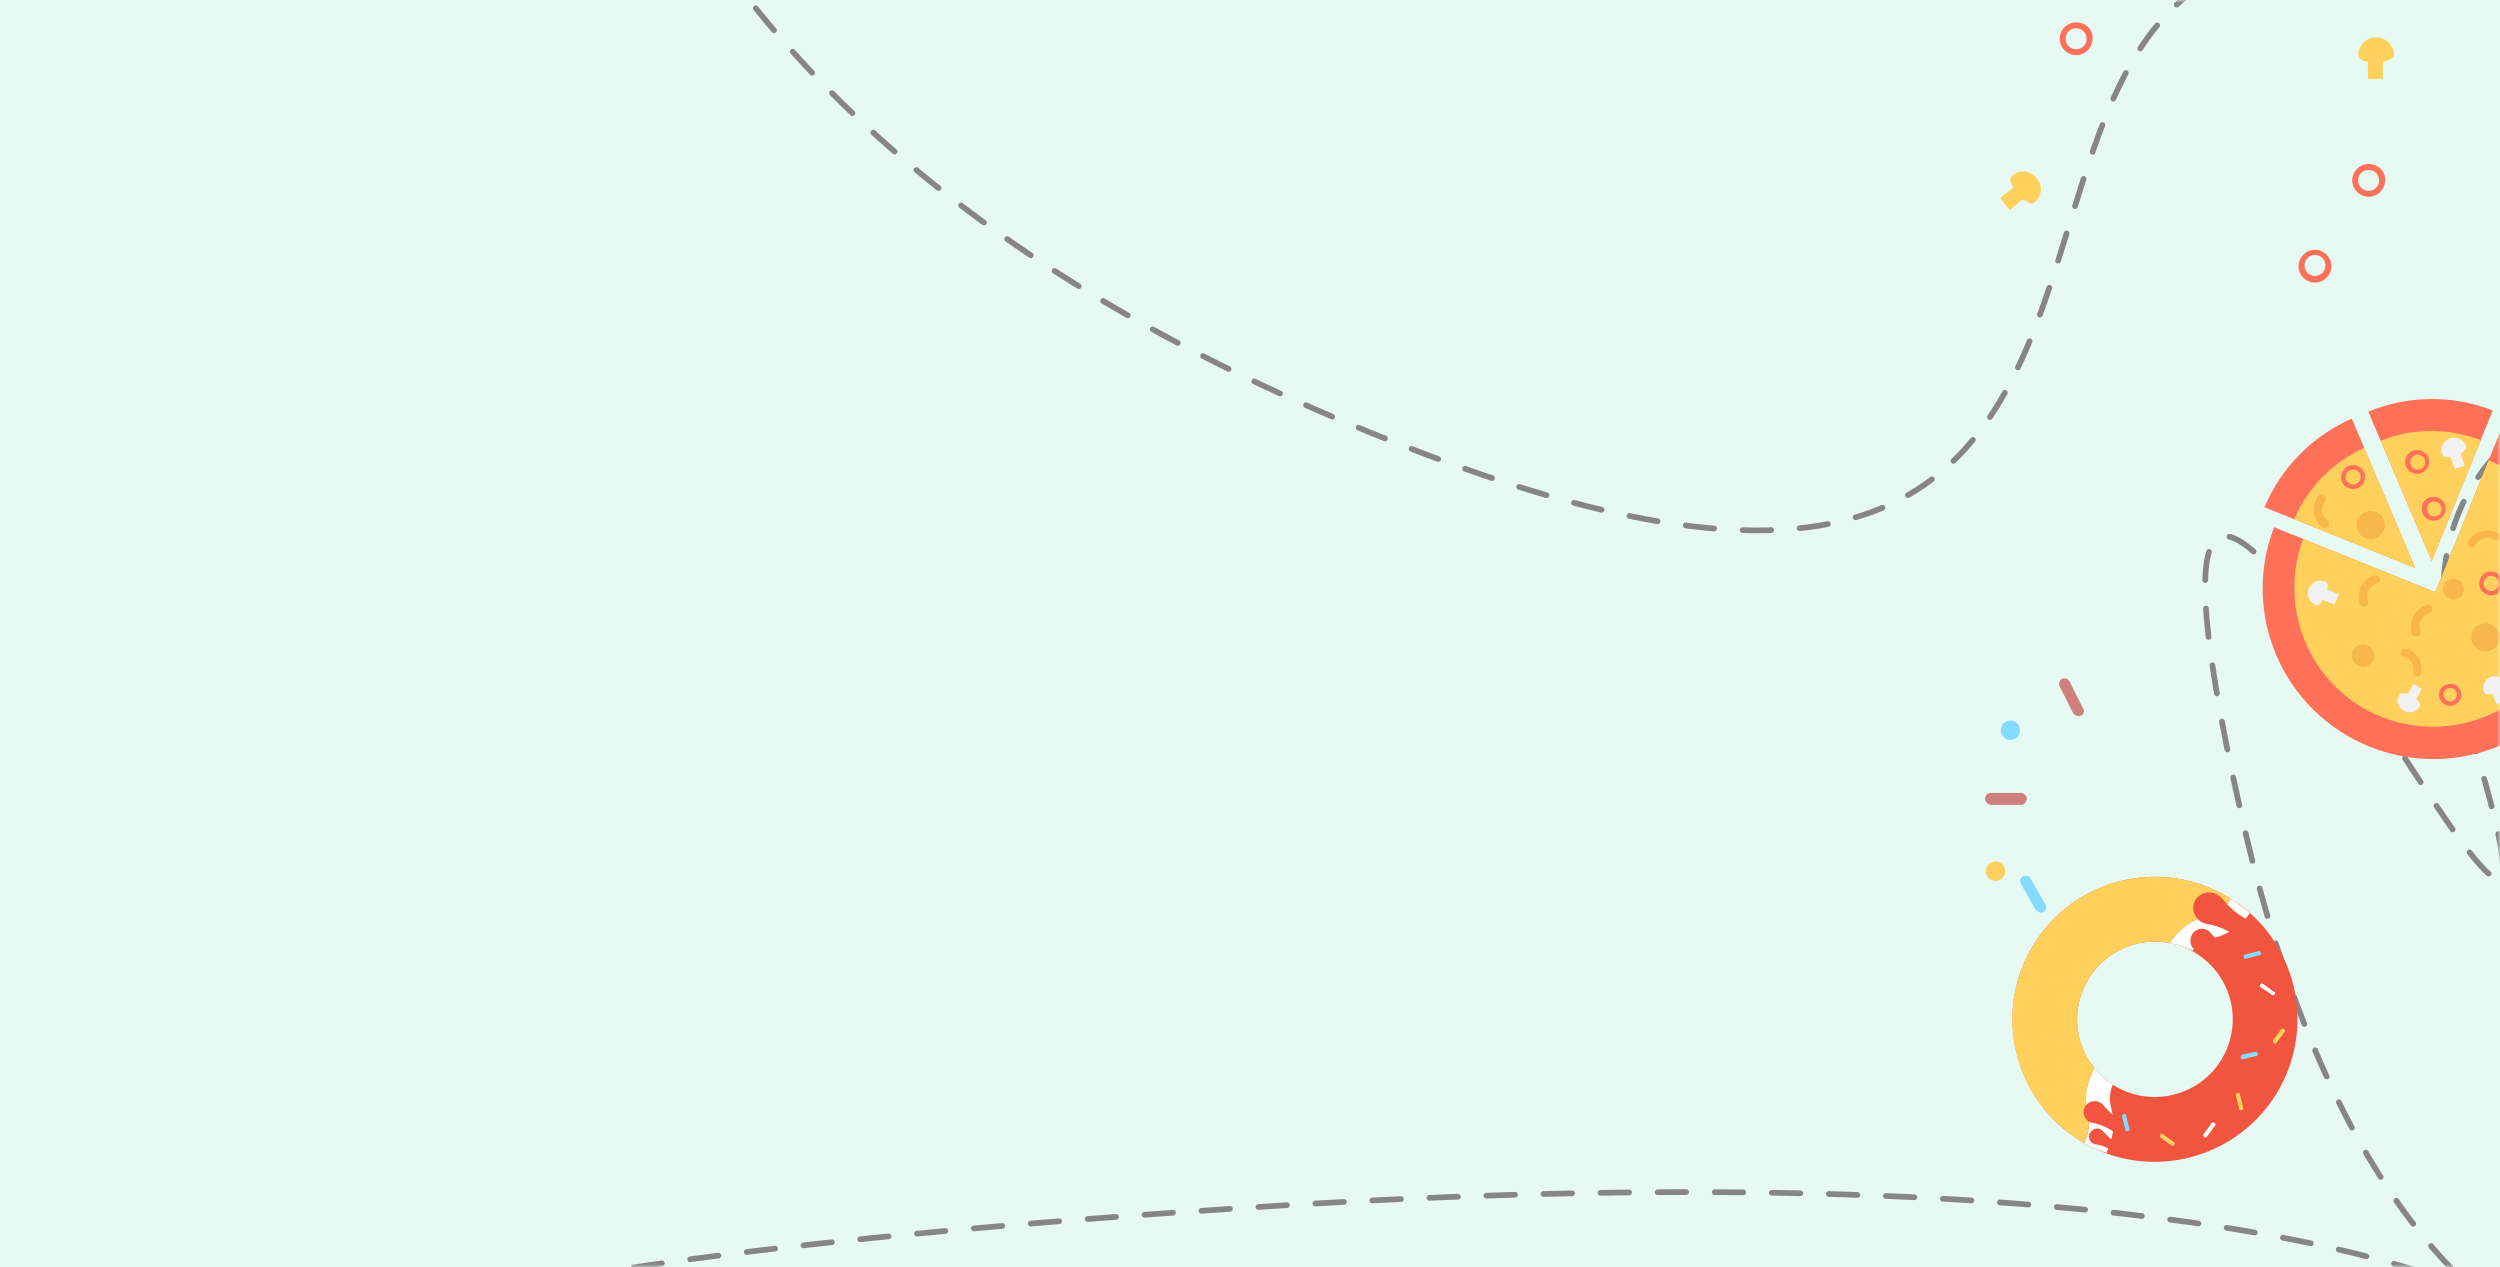 <svg width="438" height="222" viewBox="0 0 438 222" fill="none" xmlns="http://www.w3.org/2000/svg">
<rect width="438" height="222" fill="#E6F9F2"/>
<mask id="mask0_2427_10228" style="mask-type:alpha" maskUnits="userSpaceOnUse" x="0" y="0" width="438" height="222">
<rect width="438" height="222" fill="white"/>
</mask>
<g mask="url(#mask0_2427_10228)">
<path d="M419.434 9.663C419.434 7.966 417.996 6.529 416.296 6.529C414.596 6.529 413.158 7.966 413.158 9.663C413.158 10.316 413.943 10.708 414.858 10.839V13.842H417.473V10.839C418.65 10.578 419.434 10.186 419.434 9.663Z" fill="#FFD15C"/>
<path d="M356.414 35.487C357.722 34.442 357.983 32.483 356.807 31.177C355.761 29.872 353.799 29.61 352.492 30.786C351.969 31.177 352.23 31.961 352.753 32.875L350.4 34.703L352.1 36.793L354.453 34.834C355.107 35.487 355.891 35.879 356.414 35.487Z" fill="#FFD15C"/>
<path fill-rule="evenodd" clip-rule="evenodd" d="M412.105 31.602C412.105 30.035 413.412 28.73 414.981 28.73C416.681 28.73 417.989 30.035 417.858 31.602C417.858 33.169 416.55 34.475 414.981 34.475C413.412 34.475 412.105 33.169 412.105 31.602ZM413.151 31.602C413.151 32.647 413.935 33.431 414.981 33.431C416.027 33.431 416.812 32.647 416.812 31.602C416.812 30.558 416.027 29.774 414.981 29.774C413.935 29.774 413.151 30.558 413.151 31.602Z" fill="#FF7058"/>
<path fill-rule="evenodd" clip-rule="evenodd" d="M360.86 6.79C360.86 5.223 362.167 3.917 363.736 3.917C365.436 3.917 366.743 5.223 366.613 6.79C366.613 8.357 365.305 9.663 363.736 9.663C362.167 9.663 360.86 8.357 360.86 6.79ZM361.906 6.79C361.906 7.835 362.69 8.619 363.736 8.619C364.782 8.619 365.567 7.835 365.567 6.79C365.567 5.746 364.782 4.962 363.736 4.962C362.69 4.962 361.906 5.746 361.906 6.79Z" fill="#FF7058"/>
<path fill-rule="evenodd" clip-rule="evenodd" d="M402.698 46.638C402.698 45.071 404.006 43.765 405.575 43.765C407.144 43.765 408.451 45.071 408.451 46.638C408.451 48.205 407.144 49.511 405.575 49.511C404.006 49.511 402.698 48.205 402.698 46.638ZM403.744 46.507C403.744 47.552 404.529 48.335 405.575 48.335C406.621 48.335 407.405 47.552 407.405 46.507C407.405 45.462 406.621 44.679 405.575 44.679C404.529 44.679 403.744 45.462 403.744 46.507Z" fill="#FF7058"/>
<path d="M140.552 266.4C140.552 266.4 -81.716 231.141 219 211.553C519.716 191.965 426.233 290.559 392.892 143.647C359.552 -3.265 466.11 233.1 431.463 124.059C396.815 15.018 641.964 92.718 470.033 10.447C298.101 -71.824 428.194 146.259 251.687 80.312C75.179 14.365 99.367 -104.471 99.367 -104.471" stroke="#868686" stroke-linecap="round" stroke-dasharray="5"/>
<path d="M438.082 75.537C453.012 81.842 460.254 99.133 454.128 114.271C447.904 129.652 430.421 136.97 415.151 130.81C400.001 124.699 392.54 107.601 398.424 92.365L426.663 103.756L438.082 75.537Z" fill="#FF7058"/>
<path d="M426.663 103.756L436.023 80.624C448.166 85.804 453.915 99.816 448.965 112.048C443.917 124.522 429.62 130.589 417.137 125.553C404.896 120.616 398.928 106.797 403.514 94.418L426.663 103.756Z" fill="#FFD15C"/>
<path d="M415.817 115.576C416.223 114.572 415.738 113.431 414.734 113.026C413.73 112.621 412.587 113.106 412.181 114.109C411.775 115.112 412.26 116.254 413.264 116.659C414.268 117.064 415.411 116.579 415.817 115.576Z" fill="#F8B64C"/>
<path d="M407.392 101.894C406.18 101.405 404.94 102.032 404.499 103.122C404.009 104.333 404.635 105.572 405.726 106.012C406.09 106.158 406.528 105.772 406.943 105.094L409.004 105.925L409.739 104.108L407.678 103.277C407.923 102.672 407.877 102.09 407.392 101.894Z" fill="#F2F2F2"/>
<path d="M438.966 119.705C438.533 118.685 437.321 118.196 436.299 118.63C435.278 119.063 434.788 120.274 435.221 121.294C435.366 121.634 435.899 121.709 436.652 121.59L437.446 123.46L439.027 122.689L438.233 120.819C438.793 120.481 439.11 120.045 438.966 119.705Z" fill="#F2F2F2"/>
<path fill-rule="evenodd" clip-rule="evenodd" d="M435.668 104.151C434.578 103.711 434.073 102.521 434.514 101.431C434.955 100.341 436.146 99.835 437.237 100.275C438.328 100.715 438.833 101.905 438.392 102.995C437.951 104.086 436.759 104.591 435.668 104.151ZM435.963 103.425C436.69 103.718 437.37 103.429 437.665 102.702C437.91 102.097 437.67 101.295 436.943 101.002C436.216 100.709 435.535 100.998 435.241 101.725C434.947 102.451 435.235 103.131 435.963 103.425Z" fill="#FF7058"/>
<path fill-rule="evenodd" clip-rule="evenodd" d="M428.536 123.526C427.566 123.135 427.061 121.945 427.453 120.976C427.846 120.007 428.988 119.623 430.007 119.893C430.976 120.284 431.481 121.474 431.089 122.443C430.697 123.412 429.505 123.917 428.536 123.526ZM428.83 122.799C429.436 123.044 430.117 122.755 430.362 122.149C430.607 121.544 430.318 120.864 429.712 120.619C429.106 120.375 428.426 120.664 428.181 121.269C427.935 121.875 428.224 122.555 428.83 122.799Z" fill="#FF7058"/>
<path d="M417.095 77.219L414.93 72.12C421.689 69.352 429.409 69.084 436.729 71.895L426.043 98.297L417.095 77.219Z" fill="#FF7058"/>
<path d="M426.044 98.297L417.096 77.219C422.493 75.029 428.756 74.878 434.622 77.103L426.044 98.297Z" fill="#FFD15C"/>
<path d="M432.069 78.19C431.685 77.049 430.401 76.39 429.258 76.775C428.116 77.159 427.456 78.443 427.84 79.584C427.935 80.045 428.59 80.168 429.343 80.049L430.039 82.162L431.813 81.609L431.117 79.497C431.726 79.038 432.213 78.53 432.069 78.19Z" fill="#F2F2F2"/>
<path fill-rule="evenodd" clip-rule="evenodd" d="M425.589 91.07C424.499 90.63 423.994 89.44 424.435 88.35C424.876 87.26 426.067 86.754 427.158 87.194C428.249 87.634 428.754 88.824 428.313 89.914C427.871 91.004 426.68 91.51 425.589 91.07ZM426.005 90.392C426.732 90.686 427.413 90.397 427.707 89.67C427.952 89.064 427.591 88.214 426.985 87.97C426.379 87.725 425.577 87.966 425.283 88.692C425.038 89.298 425.278 90.099 426.005 90.392Z" fill="#FF7058"/>
<path fill-rule="evenodd" clip-rule="evenodd" d="M422.704 82.864C421.614 82.424 421.109 81.234 421.55 80.144C421.991 79.053 423.182 78.548 424.273 78.988C425.364 79.428 425.869 80.618 425.428 81.708C424.986 82.798 423.795 83.303 422.704 82.864ZM423.12 82.186C423.726 82.43 424.528 82.19 424.822 81.463C425.116 80.737 424.706 80.008 424.1 79.763C423.373 79.47 422.692 79.759 422.398 80.486C422.104 81.213 422.393 81.892 423.12 82.186Z" fill="#FF7058"/>
<path d="M437.751 112.596C438.266 111.325 437.652 109.879 436.38 109.366C435.108 108.853 433.66 109.468 433.146 110.738C432.632 112.009 433.246 113.455 434.518 113.968C435.789 114.481 437.237 113.867 437.751 112.596Z" fill="#F8B64C"/>
<path d="M443.457 91.519C443.972 90.248 443.358 88.802 442.086 88.289C440.814 87.776 439.366 88.39 438.852 89.661C438.338 90.932 438.952 92.378 440.223 92.891C441.495 93.404 442.943 92.79 443.457 91.519Z" fill="#F8B64C"/>
<path d="M414.201 78.442L423.151 99.523L396.73 88.867C399.792 81.648 405.348 76.281 412.036 73.342L414.201 78.442Z" fill="#FF7058"/>
<path d="M414.202 78.442L423.152 99.524L401.943 90.969C404.417 85.204 408.827 80.924 414.202 78.442Z" fill="#FFD15C"/>
<path fill-rule="evenodd" clip-rule="evenodd" d="M411.478 85.516C410.388 85.076 409.882 83.886 410.324 82.796C410.765 81.706 411.956 81.201 413.047 81.641C414.137 82.08 414.643 83.27 414.201 84.361C413.76 85.451 412.569 85.956 411.478 85.516ZM411.772 84.79C412.499 85.083 413.18 84.794 413.474 84.067C413.768 83.341 413.48 82.661 412.753 82.367C412.147 82.123 411.345 82.363 411.051 83.09C410.757 83.817 411.045 84.496 411.772 84.79Z" fill="#FF7058"/>
<path d="M417.644 92.932C418.158 91.661 417.544 90.215 416.272 89.702C415.001 89.189 413.553 89.804 413.038 91.075C412.524 92.346 413.138 93.792 414.41 94.305C415.681 94.818 417.129 94.203 417.644 92.932Z" fill="#F8B64C"/>
<path d="M407.178 86.737C407.493 87.005 407.588 87.466 407.32 87.78C406.466 88.845 406.654 90.47 407.768 91.201C408.082 91.469 408.178 91.93 407.909 92.245C407.641 92.559 407.18 92.655 406.865 92.387C405.171 90.999 404.865 88.622 406.134 86.879C406.402 86.565 406.864 86.469 407.178 86.737Z" fill="#F8B64C"/>
<path d="M438.107 94.288C437.96 94.652 437.498 94.747 437.134 94.601C436.02 93.87 434.465 94.228 433.684 95.463C433.537 95.826 433.075 95.922 432.712 95.775C432.348 95.629 432.253 95.167 432.4 94.804C433.547 93.013 435.905 92.414 437.746 93.439C438.28 93.513 438.375 93.974 438.107 94.288Z" fill="#F8B64C"/>
<path d="M431.542 103.894C431.921 102.957 431.469 101.892 430.531 101.514C429.594 101.136 428.528 101.588 428.149 102.525C427.77 103.461 428.222 104.527 429.159 104.905C430.096 105.283 431.163 104.83 431.542 103.894Z" fill="#F8B64C"/>
<path d="M423.922 123.776C423.36 124.817 422.096 125.153 421.103 124.47C420.062 123.909 419.727 122.647 420.41 121.655C420.557 121.292 421.212 121.415 421.867 121.538L422.845 119.82L424.322 120.697L423.295 122.537C423.852 122.903 424.19 123.462 423.922 123.776Z" fill="#F2F2F2"/>
<path d="M420.582 114.259C420.435 114.623 420.7 115.012 421.113 115.037C422.302 115.235 423.049 116.523 422.851 117.711C422.704 118.074 422.969 118.463 423.382 118.488C423.745 118.635 424.135 118.369 424.161 117.957C424.653 116.043 423.447 114.147 421.531 113.656C420.997 113.582 420.607 113.847 420.582 114.259Z" fill="#F8B64C"/>
<path d="M416.96 101.248C417.104 101.588 416.908 102.072 416.447 102.168C415.134 102.625 414.425 104.029 414.881 105.34C415.026 105.68 414.83 106.164 414.368 106.26C414.028 106.404 413.543 106.208 413.448 105.747C412.752 103.635 413.876 101.554 415.869 100.808C416.452 100.761 416.816 100.908 416.96 101.248Z" fill="#F8B64C"/>
<path d="M426.119 106.493C426.264 106.833 426.068 107.318 425.606 107.413C424.294 107.87 423.584 109.274 424.041 110.585C424.185 110.925 423.989 111.409 423.527 111.505C423.187 111.649 422.702 111.454 422.607 110.993C421.911 108.881 423.036 106.799 425.029 106.053C425.66 105.885 425.975 106.153 426.119 106.493Z" fill="#F8B64C"/>
<path d="M354.061 141.01V141.01H348.831C348.308 141.01 347.785 140.487 347.785 139.965C347.785 139.443 348.177 138.92 348.831 138.92V138.92H354.061C354.584 138.92 355.107 139.443 355.107 139.965C354.976 140.618 354.584 141.01 354.061 141.01Z" fill="#CD807D"/>
<path d="M364.128 125.47C363.736 125.47 363.475 125.209 363.213 124.948L360.86 120.246C360.598 119.724 360.86 119.202 361.252 118.941C361.775 118.679 362.298 118.941 362.559 119.332L364.913 124.034C365.305 124.425 365.174 125.47 364.128 125.47Z" fill="#CD807D"/>
<path d="M356.676 159.423L354.061 154.852C353.799 154.33 353.93 153.807 354.453 153.546C354.976 153.285 355.499 153.416 355.761 153.938L358.376 158.508C358.637 159.031 358.506 159.553 357.983 159.814C357.591 160.076 356.937 159.684 356.676 159.423Z" fill="#84DBFF"/>
<path d="M349.616 154.33C350.554 154.33 351.315 153.57 351.315 152.632C351.315 151.695 350.554 150.935 349.616 150.935C348.677 150.935 347.916 151.695 347.916 152.632C347.916 153.57 348.677 154.33 349.616 154.33Z" fill="#FFD15C"/>
<path d="M352.23 129.649C353.169 129.649 353.93 128.889 353.93 127.951C353.93 127.013 353.169 126.253 352.23 126.253C351.292 126.253 350.531 127.013 350.531 127.951C350.531 128.889 351.292 129.649 352.23 129.649Z" fill="#84DBFF"/>
<path fill-rule="evenodd" clip-rule="evenodd" d="M368.899 202.029C367.633 201.511 366.366 200.994 365.118 200.245L364.672 199.977C352.9 192.914 349.06 177.511 356.138 165.748C363.269 153.895 378.548 150.086 390.409 157.202L390.855 157.47C392.103 158.219 393.209 159.004 394.207 159.967C402.98 167.778 405.216 181.006 398.943 191.432C392.669 201.858 379.924 206.097 368.899 202.029ZM366.932 187.143C367.823 188.284 368.911 189.301 370.16 190.05L370.516 190.264C376.937 194.116 385.362 192.016 389.223 185.6C393.083 179.183 391.074 170.822 384.564 166.916L384.208 166.702C382.87 165.899 381.55 165.471 380.122 165.221C374.698 164.149 368.914 166.501 365.858 171.58C362.802 176.66 363.438 182.863 366.932 187.143Z" fill="#F1543F"/>
<path d="M380.119 165.224C381.655 162.872 383.941 161.09 386.797 160.378C388.511 159.951 389.993 158.9 390.85 157.474C392.099 158.223 393.151 159.097 394.203 159.971C392.684 162.092 390.506 163.695 387.793 164.372C386.365 164.728 385.044 165.511 384.168 166.563C382.866 165.903 381.546 165.474 380.119 165.224Z" fill="white"/>
<path d="M365.122 200.24C365.891 198.761 366.213 197.014 365.787 195.303C365.022 192.54 365.524 189.688 366.936 187.139C367.827 188.28 368.826 189.243 370.163 190.046C369.591 191.401 369.483 192.791 369.928 194.271C370.603 196.98 370.208 199.654 369.046 201.989C367.637 201.507 366.371 200.99 365.122 200.24Z" fill="white"/>
<path d="M365.781 195.302C365.105 192.593 365.518 189.687 366.93 187.139C363.437 182.86 362.853 176.567 365.856 171.577C368.911 166.499 374.695 164.148 380.118 165.219C381.655 162.867 383.941 161.086 386.796 160.374C388.51 159.946 389.903 158.842 390.849 157.47C390.671 157.363 390.582 157.309 390.404 157.202C378.544 150.086 363.266 153.894 356.136 165.745C349.006 177.596 352.811 192.855 364.671 199.972C364.849 200.079 364.938 200.133 365.116 200.24C365.885 198.76 366.208 197.014 365.781 195.302Z" fill="#FFD15C"/>
<path d="M371.801 195.395C371.855 195.306 371.908 195.217 372.051 195.182C372.337 195.11 372.515 195.217 372.497 195.449L373.066 197.731C373.137 198.016 373.03 198.195 372.798 198.177C372.513 198.248 372.334 198.141 372.352 197.909L371.783 195.627C371.783 195.627 371.748 195.485 371.801 195.395Z" fill="#84DBFF"/>
<path d="M387.666 196.671C387.809 196.635 387.898 196.689 387.987 196.742C388.165 196.849 388.237 197.135 388.04 197.259L386.682 199.113C386.575 199.291 386.29 199.362 386.165 199.166C385.987 199.059 385.916 198.774 386.112 198.649L387.47 196.796C387.38 196.742 387.523 196.707 387.666 196.671Z" fill="white"/>
<path d="M380.989 200.303C381.024 200.445 380.971 200.535 380.917 200.624C380.81 200.802 380.524 200.873 380.399 200.677L378.544 199.321C378.366 199.214 378.295 198.929 378.491 198.804C378.599 198.626 378.884 198.555 379.009 198.751L380.864 200.107C380.918 200.018 380.953 200.16 380.989 200.303Z" fill="#FFD15C"/>
<path d="M392.635 184.981C392.581 185.07 392.527 185.159 392.563 185.302C392.634 185.587 392.812 185.694 393.009 185.569L395.294 185C395.579 184.929 395.687 184.751 395.562 184.554C395.437 184.358 395.312 184.162 395.116 184.287L392.885 184.767C392.742 184.803 392.688 184.892 392.635 184.981Z" fill="#84DBFF"/>
<path d="M391.738 191.718C391.792 191.629 391.846 191.54 391.988 191.504C392.274 191.433 392.452 191.54 392.434 191.772L393.003 194.054C393.074 194.339 392.967 194.517 392.735 194.499C392.45 194.571 392.271 194.464 392.289 194.232L391.72 191.95C391.72 191.95 391.685 191.807 391.738 191.718Z" fill="#FFD15C"/>
<path d="M399.866 180.226C400.008 180.19 400.098 180.244 400.187 180.297C400.365 180.404 400.436 180.689 400.24 180.814L398.882 182.667C398.775 182.845 398.489 182.917 398.365 182.72C398.186 182.613 398.115 182.328 398.312 182.204L399.669 180.35C399.723 180.261 399.866 180.226 399.866 180.226Z" fill="#FFD15C"/>
<path d="M398.585 173.879C398.62 174.022 398.566 174.111 398.513 174.2C398.406 174.379 398.12 174.45 397.995 174.254L396.087 172.987C395.908 172.88 395.837 172.595 396.034 172.47C396.141 172.292 396.426 172.22 396.551 172.417L398.406 173.772C398.549 173.737 398.585 173.879 398.585 173.879Z" fill="white"/>
<path d="M393.163 167.352C393.11 167.441 393.056 167.53 393.092 167.673C393.163 167.958 393.341 168.065 393.538 167.941L395.822 167.371C396.108 167.3 396.215 167.122 396.09 166.925C396.019 166.64 395.841 166.533 395.645 166.658L393.36 167.227C393.36 167.227 393.217 167.263 393.163 167.352Z" fill="#84DBFF"/>
<path d="M391.077 163.554L391.969 164.089L393.738 161.148L392.846 160.613C391.419 159.757 390.296 158.598 389.226 157.349C388.923 157.046 388.62 156.743 388.12 156.564C386.943 156.101 385.658 156.421 384.836 157.383C383.8 158.702 384.208 160.645 385.635 161.502C385.992 161.716 386.402 161.841 386.724 161.912C388.205 162.073 389.739 162.751 391.077 163.554Z" fill="#F1543F"/>
<path d="M388.415 167.777L389.396 168.365L390.683 166.227L389.702 165.638C388.81 165.103 388.079 164.3 387.348 163.498C387.134 163.248 386.831 162.945 386.51 162.873C385.743 162.534 384.743 162.784 384.171 163.532C383.439 164.548 383.705 165.921 384.686 166.51C384.954 166.67 385.186 166.688 385.507 166.76C386.524 166.885 387.523 167.242 388.415 167.777Z" fill="#F1543F"/>
<path d="M369.298 201.169L369.923 201.544L370.78 200.118L370.156 199.743C369.532 199.369 369.015 198.816 368.498 198.263C368.373 198.067 368.105 197.906 367.927 197.799C367.338 197.567 366.713 197.799 366.303 198.28C365.784 198.939 365.944 199.884 366.658 200.312C366.836 200.42 367.014 200.527 367.157 200.491C367.942 200.598 368.674 200.795 369.298 201.169Z" fill="#F1543F"/>
<path d="M369.604 197.836L370.495 198.371L371.729 196.321L370.837 195.786C369.945 195.251 369.214 194.449 368.572 193.7C368.358 193.45 368.055 193.147 367.734 193.075C366.967 192.736 365.967 192.985 365.449 193.645C364.716 194.661 365.036 195.944 366.018 196.533C366.285 196.694 366.517 196.712 366.749 196.73C367.713 196.944 368.712 197.301 369.604 197.836Z" fill="#F1543F"/>
</g>
</svg>
